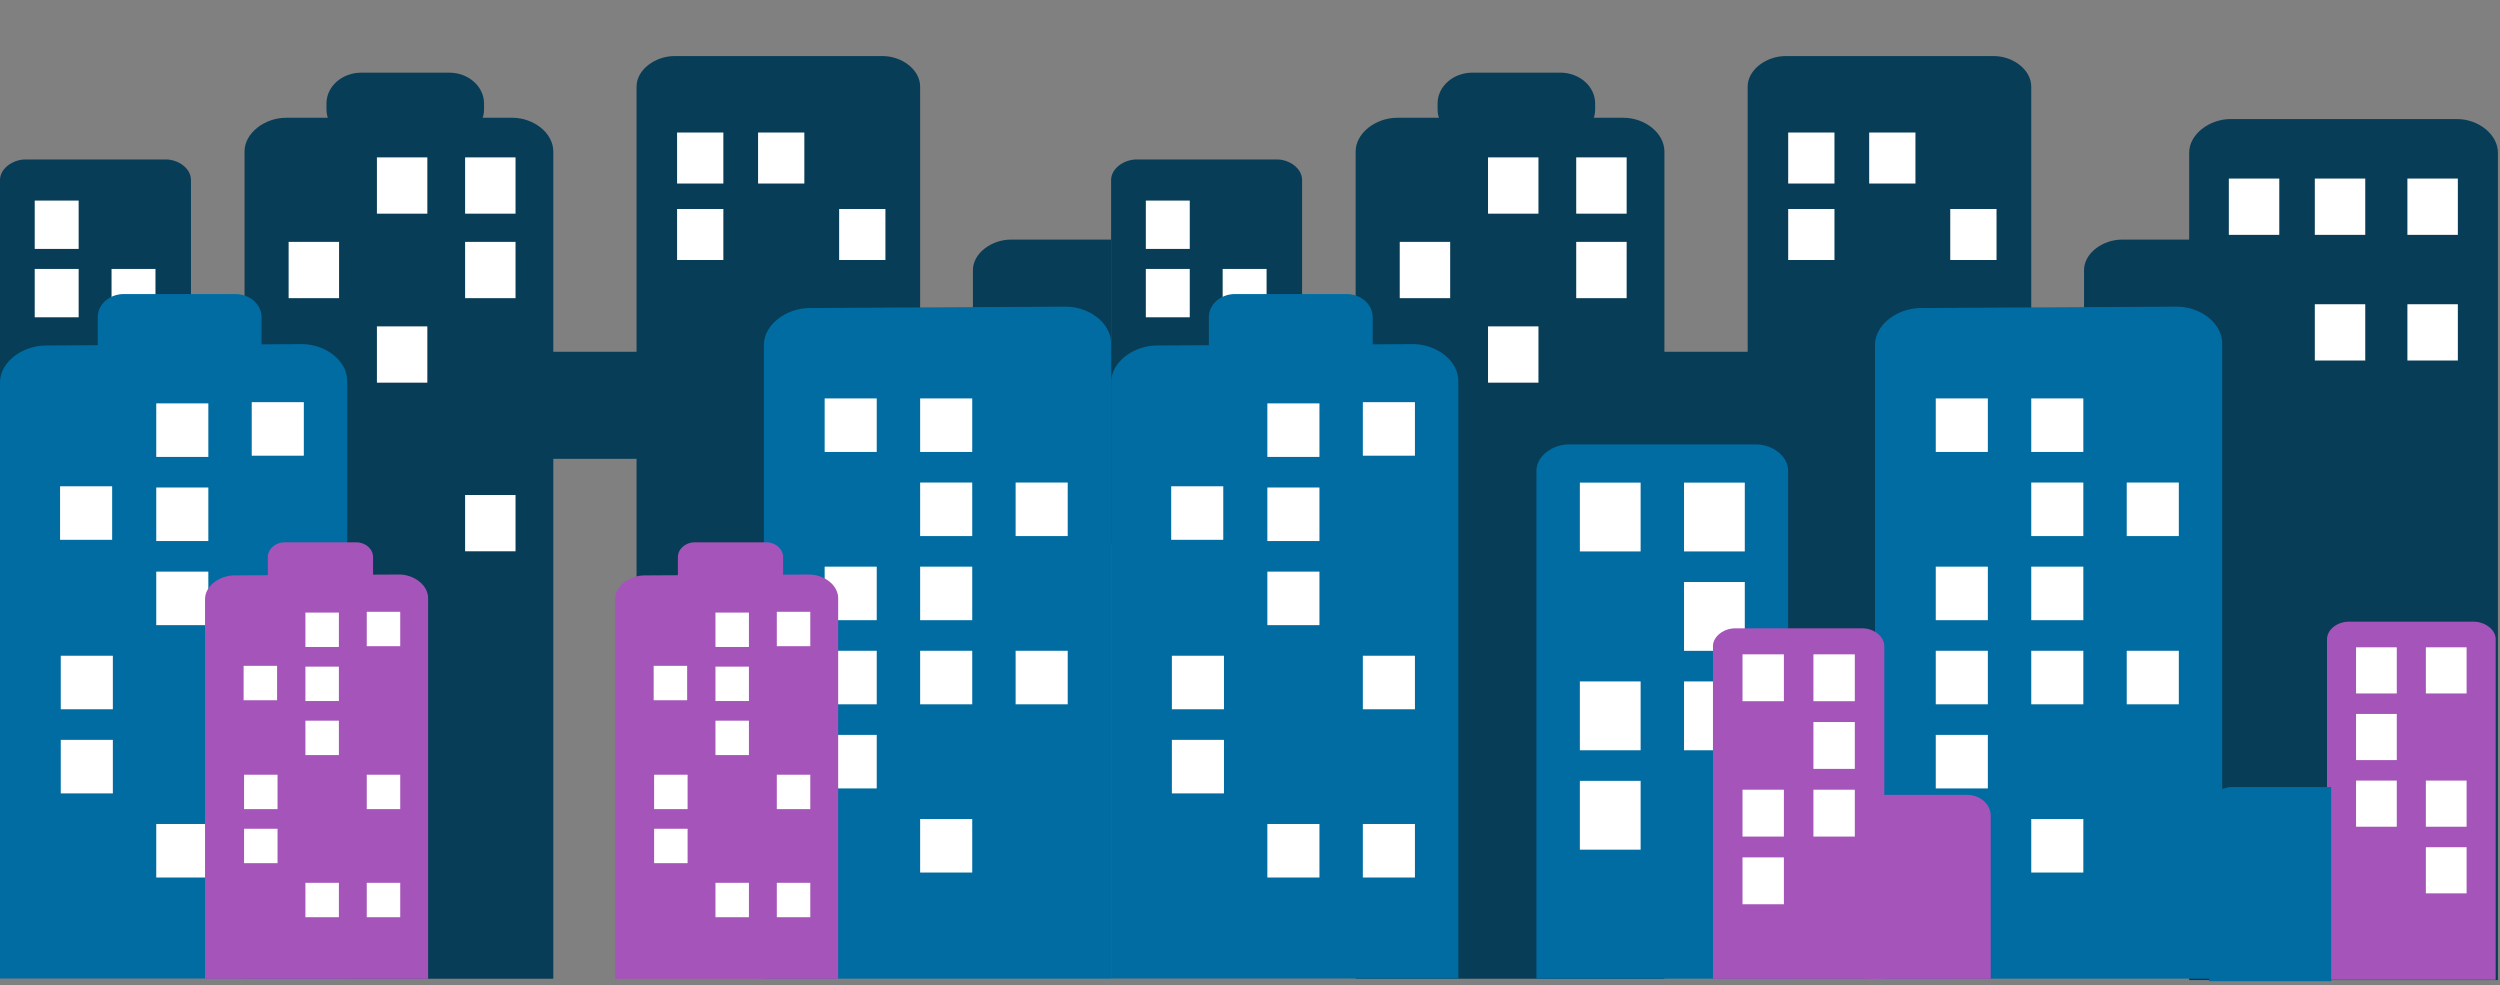 <svg width="378" height="149" viewBox="0 0 378 149" fill="none" xmlns="http://www.w3.org/2000/svg">
<rect x="0" y="0" width="378" height="149" fill="#808080" stroke="none"/>
<path d="M331 148.171V23.111C331 20.266 334.098 18 337.274 18H371.491C374.68 18 377.686 20.266 377.686 23.111V148.182H331V148.171Z" fill="#083D57"/>
<path d="M350 27H357.626V35.51H350V27Z" fill="white"/>
<path d="M364 27H371.626V35.51H364V27Z" fill="white"/>
<path d="M337 27H344.626V35.51H337V27Z" fill="white"/>
<path d="M364 46H371.626V54.51H364V46Z" fill="white"/>
<path d="M350 46H357.626V54.51H350V46Z" fill="white"/>
<g clip-path="url(#clip0_87_488)">
<path d="M0 82.152V27.218C0 25.484 1.916 24.108 3.885 24.108H25.043C27.011 24.108 28.875 25.484 28.875 27.218V82.152H0Z" fill="#083D57"/>
<path d="M5.25 40.665H11.891V47.973H5.25V40.665Z" fill="white"/>
<path d="M16.866 40.665H23.507V47.973H16.866V40.665Z" fill="white"/>
<path d="M5.25 30.328H11.891V37.636H5.25V30.328Z" fill="white"/>
<path d="M16.866 56.691H23.507V63.998H16.866V56.691Z" fill="white"/>
<path d="M144.375 47.973H151.016V55.28H144.375V47.973Z" fill="white"/>
<path d="M155.991 47.973H162.632V55.28H155.991V47.973Z" fill="white"/>
<path d="M155.991 67.04H162.632V74.347H155.991V67.04Z" fill="white"/>
<path d="M144.375 58.934H151.016V66.242H144.375V58.934Z" fill="white"/>
<path d="M96.246 147.861V13.1C96.246 10.522 99.081 8.475 102.007 8.475H133.429C136.356 8.475 139.125 10.522 139.125 13.1V147.85H96.246V147.861Z" fill="#083D57"/>
<path d="M147.105 147.861V40.85C147.105 38.272 149.94 36.225 152.867 36.225H168V147.85H147.105V147.861Z" fill="#083D57"/>
<path d="M102.375 20.038H109.371V27.75H102.375V20.038Z" fill="white"/>
<path d="M114.621 20.038H121.616V27.75H114.621V20.038Z" fill="white"/>
<path d="M102.375 31.6H109.371V39.312H102.375V31.6Z" fill="white"/>
<path d="M126.879 31.6H133.875V39.312H126.879V31.6Z" fill="white"/>
<path d="M126.879 47.788H133.875V55.5H126.879V47.788Z" fill="white"/>
<path d="M126.879 59.35H133.875V67.062H126.879V59.35Z" fill="white"/>
<path d="M36.973 147.977V22.917C36.973 20.072 40.071 17.806 43.247 17.806H77.464C80.653 17.806 83.659 20.072 83.659 22.917V147.988H36.973V147.977Z" fill="#083D57"/>
<path d="M56.989 23.796H64.614V32.306H56.989V23.796Z" fill="white"/>
<path d="M70.324 23.796H77.949V32.306H70.324V23.796Z" fill="white"/>
<path d="M43.641 36.572H51.266V45.082H43.641V36.572Z" fill="white"/>
<path d="M70.324 36.572H77.949V45.082H70.324V36.572Z" fill="white"/>
<path d="M43.641 62.067H51.266V70.577H43.641V62.067Z" fill="white"/>
<path d="M56.989 49.349H64.614V57.859H56.989V49.349Z" fill="white"/>
<path d="M70.324 74.844H77.949V83.354H70.324V74.844Z" fill="white"/>
<path d="M67.909 21.206H54.639C53.947 21.206 53.26 21.085 52.62 20.852C51.98 20.618 51.398 20.276 50.908 19.844C50.419 19.413 50.03 18.9 49.765 18.336C49.5 17.772 49.363 17.168 49.363 16.558V15.633C49.363 13.066 51.726 10.984 54.639 10.984H67.909C70.823 10.984 73.185 13.066 73.185 15.633V16.558C73.185 19.124 70.823 21.206 67.909 21.206V21.206Z" fill="#083D57"/>
<path d="M83.094 53.188H99.75V69.375H83.094V53.188Z" fill="#083D57"/>
<path d="M115.5 147.977V52.147C115.5 49.048 118.926 46.574 122.443 46.574L161.149 46.366C164.666 46.366 168 48.828 168 51.939V147.977H115.5Z" fill="#006CA2"/>
<path d="M139.125 60.241H147V68.335H139.125V60.241Z" fill="white"/>
<path d="M124.688 60.241H132.562V68.335H124.688V60.241Z" fill="white"/>
<path d="M153.562 72.96H161.438V81.053H153.562V72.96Z" fill="white"/>
<path d="M139.125 72.96H147V81.053H139.125V72.96Z" fill="white"/>
<path d="M139.125 85.678H147V93.772H139.125V85.678Z" fill="white"/>
<path d="M124.688 85.678H132.562V93.772H124.688V85.678Z" fill="white"/>
<path d="M153.562 98.397H161.438V106.491H153.562V98.397Z" fill="white"/>
<path d="M139.125 98.397H147V106.491H139.125V98.397Z" fill="white"/>
<path d="M124.688 98.397H132.562V106.491H124.688V98.397Z" fill="white"/>
<path d="M139.125 123.834H147V131.928H139.125V123.834Z" fill="white"/>
<path d="M124.688 111.116H132.562V119.209H124.688V111.116Z" fill="white"/>
<path d="M35.582 54.922H18.743C16.551 54.922 14.779 54.066 14.779 52.135V47.95C14.779 46.019 16.551 44.458 18.743 44.458H35.582C37.774 44.458 39.546 46.019 39.546 47.95V52.135C39.546 54.066 37.774 54.922 35.582 54.922Z" fill="#006CA2"/>
<path d="M0 147.954V57.812C0 54.714 3.426 52.239 6.943 52.239L45.649 52.031C49.166 52.031 52.5 54.494 52.5 57.604V147.954H0V147.954Z" fill="#006CA2"/>
<path d="M23.625 60.992H31.5V69.086H23.625V60.992Z" fill="white"/>
<path d="M38.062 60.807H45.938V68.901H38.062V60.807Z" fill="white"/>
<path d="M9.083 73.526H16.957V81.62H9.083V73.526Z" fill="white"/>
<path d="M23.625 73.711H31.5V81.805H23.625V73.711Z" fill="white"/>
<path d="M23.625 86.43H31.5V94.523H23.625V86.43Z" fill="white"/>
<path d="M38.062 99.148H45.938V107.242H38.062V99.148Z" fill="white"/>
<path d="M9.188 99.148H17.062V107.242H9.188V99.148Z" fill="white"/>
<path d="M38.062 124.586H45.938V132.68H38.062V124.586Z" fill="white"/>
<path d="M23.625 124.586H31.5V132.68H23.625V124.586Z" fill="white"/>
<path d="M9.188 111.867H17.062V119.961H9.188V111.867Z" fill="white"/>
<path d="M53.861 88.723H43.042C41.634 88.723 40.495 88.173 40.495 86.933V84.243C40.495 83.003 41.634 82 43.042 82H53.861C55.27 82 56.408 83.003 56.408 84.243V86.933C56.408 88.173 55.27 88.723 53.861 88.723Z" fill="#A555B9"/>
<path d="M31 148.496V90.58C31 88.59 33.201 87 35.461 87L60.329 86.866C62.589 86.866 64.731 88.448 64.731 90.447V148.496H31V148.496Z" fill="#A555B9"/>
<path d="M46.179 92.623H51.239V97.823H46.179V92.623Z" fill="white"/>
<path d="M55.455 92.504H60.515V97.705H55.455V92.504Z" fill="white"/>
<path d="M36.835 100.676H41.895V105.876H36.835V100.676Z" fill="white"/>
<path d="M46.179 100.795H51.239V105.995H46.179V100.795Z" fill="white"/>
<path d="M46.179 108.967H51.239V114.167H46.179V108.967Z" fill="white"/>
<path d="M55.455 117.139H60.515V122.339H55.455V117.139Z" fill="white"/>
<path d="M36.903 117.139H41.963V122.339H36.903V117.139Z" fill="white"/>
<path d="M55.455 133.482H60.515V138.682H55.455V133.482Z" fill="white"/>
<path d="M46.179 133.482H51.239V138.682H46.179V133.482Z" fill="white"/>
<path d="M36.903 125.31H41.963V130.511H36.903V125.31Z" fill="white"/>
<path d="M115.861 88.723H105.042C103.634 88.723 102.495 88.173 102.495 86.933V84.243C102.495 83.003 103.634 82 105.042 82H115.861C117.27 82 118.408 83.003 118.408 84.243V86.933C118.408 88.173 117.27 88.723 115.861 88.723Z" fill="#A555B9"/>
<path d="M93 148.496V90.58C93 88.59 95.201 87 97.461 87L122.329 86.866C124.589 86.866 126.731 88.448 126.731 90.447V148.496H93V148.496Z" fill="#A555B9"/>
<path d="M108.179 92.623H113.239V97.823H108.179V92.623Z" fill="white"/>
<path d="M117.455 92.504H122.515V97.705H117.455V92.504Z" fill="white"/>
<path d="M98.835 100.676H103.895V105.876H98.835V100.676Z" fill="white"/>
<path d="M108.179 100.795H113.239V105.995H108.179V100.795Z" fill="white"/>
<path d="M108.179 108.967H113.239V114.167H108.179V108.967Z" fill="white"/>
<path d="M117.455 117.139H122.515V122.339H117.455V117.139Z" fill="white"/>
<path d="M98.903 117.139H103.963V122.339H98.903V117.139Z" fill="white"/>
<path d="M117.455 133.482H122.515V138.682H117.455V133.482Z" fill="white"/>
<path d="M108.179 133.482H113.239V138.682H108.179V133.482Z" fill="white"/>
<path d="M98.903 125.31H103.963V130.511H98.903V125.31Z" fill="white"/>
</g>
<g clip-path="url(#clip1_87_488)">
<path d="M168 82.152V27.218C168 25.484 169.916 24.108 171.885 24.108H193.042C195.011 24.108 196.875 25.484 196.875 27.218V82.152H168Z" fill="#083D57"/>
<path d="M173.25 40.665H179.891V47.973H173.25V40.665Z" fill="white"/>
<path d="M184.866 40.665H191.507V47.973H184.866V40.665Z" fill="white"/>
<path d="M173.25 30.328H179.891V37.636H173.25V30.328Z" fill="white"/>
<path d="M184.866 56.691H191.507V63.998H184.866V56.691Z" fill="white"/>
<path d="M312.375 47.973H319.016V55.28H312.375V47.973Z" fill="white"/>
<path d="M323.991 47.973H330.632V55.28H323.991V47.973Z" fill="white"/>
<path d="M323.991 67.04H330.632V74.347H323.991V67.04Z" fill="white"/>
<path d="M312.375 58.934H319.016V66.242H312.375V58.934Z" fill="white"/>
<path d="M264.246 147.861V13.1C264.246 10.522 267.081 8.475 270.007 8.475H301.429C304.356 8.475 307.125 10.522 307.125 13.1V147.85H264.246V147.861Z" fill="#083D57"/>
<path d="M315.105 147.861V40.85C315.105 38.272 317.94 36.225 320.867 36.225H336V147.85H315.105V147.861Z" fill="#083D57"/>
<path d="M270.375 20.038H277.371V27.75H270.375V20.038Z" fill="white"/>
<path d="M282.621 20.038H289.616V27.75H282.621V20.038Z" fill="white"/>
<path d="M270.375 31.6H277.371V39.312H270.375V31.6Z" fill="white"/>
<path d="M294.879 31.6H301.875V39.312H294.879V31.6Z" fill="white"/>
<path d="M294.879 47.788H301.875V55.5H294.879V47.788Z" fill="white"/>
<path d="M294.879 59.35H301.875V67.062H294.879V59.35Z" fill="white"/>
<path d="M204.973 147.977V22.917C204.973 20.072 208.071 17.806 211.247 17.806H245.464C248.653 17.806 251.659 20.072 251.659 22.917V147.988H204.973V147.977Z" fill="#083D57"/>
<path d="M224.989 23.796H232.614V32.306H224.989V23.796Z" fill="white"/>
<path d="M238.324 23.796H245.949V32.306H238.324V23.796Z" fill="white"/>
<path d="M211.641 36.572H219.266V45.082H211.641V36.572Z" fill="white"/>
<path d="M238.324 36.572H245.949V45.082H238.324V36.572Z" fill="white"/>
<path d="M211.641 62.067H219.266V70.577H211.641V62.067Z" fill="white"/>
<path d="M224.989 49.349H232.614V57.859H224.989V49.349Z" fill="white"/>
<path d="M238.324 74.844H245.949V83.354H238.324V74.844Z" fill="white"/>
<path d="M235.909 21.206H222.639C221.947 21.206 221.26 21.085 220.62 20.852C219.98 20.618 219.398 20.276 218.909 19.844C218.419 19.413 218.03 18.9 217.765 18.336C217.5 17.772 217.363 17.168 217.363 16.558V15.633C217.363 13.066 219.726 10.984 222.639 10.984H235.909C238.823 10.984 241.185 13.066 241.185 15.633V16.558C241.185 19.124 238.823 21.206 235.909 21.206V21.206Z" fill="#083D57"/>
<path d="M251.094 53.188H267.75V69.375H251.094V53.188Z" fill="#083D57"/>
<path d="M232.312 147.977V71.156C232.312 68.947 234.754 67.19 237.261 67.19H265.479C267.986 67.19 270.362 68.947 270.362 71.156V147.977H232.312V147.977Z" fill="#006CA2"/>
<path d="M238.875 72.971H248.062V83.377H238.875V72.971Z" fill="white"/>
<path d="M254.625 72.971H263.812V83.377H254.625V72.971Z" fill="white"/>
<path d="M254.625 88.002H263.812V98.408H254.625V88.002Z" fill="white"/>
<path d="M238.875 103.033H248.062V113.44H238.875V103.033Z" fill="white"/>
<path d="M254.625 103.033H263.812V113.44H254.625V103.033Z" fill="white"/>
<path d="M238.875 118.065H248.062V128.471H238.875V118.065Z" fill="white"/>
<path d="M294 147.977H266.438V104.178H288.737C289.428 104.178 290.112 104.298 290.751 104.531C291.39 104.764 291.97 105.106 292.458 105.536C292.947 105.967 293.335 106.478 293.599 107.04C293.864 107.603 294 108.206 294 108.815V147.977V147.977Z" fill="#006CA2"/>
<path d="M283.5 147.977V52.147C283.5 49.048 286.926 46.574 290.443 46.574L329.149 46.366C332.666 46.366 336 48.828 336 51.939V147.977H283.5Z" fill="#006CA2"/>
<path d="M307.125 60.241H315V68.335H307.125V60.241Z" fill="white"/>
<path d="M292.688 60.241H300.562V68.335H292.688V60.241Z" fill="white"/>
<path d="M321.562 72.96H329.438V81.053H321.562V72.96Z" fill="white"/>
<path d="M307.125 72.96H315V81.053H307.125V72.96Z" fill="white"/>
<path d="M307.125 85.678H315V93.772H307.125V85.678Z" fill="white"/>
<path d="M292.688 85.678H300.562V93.772H292.688V85.678Z" fill="white"/>
<path d="M321.562 98.397H329.438V106.491H321.562V98.397Z" fill="white"/>
<path d="M307.125 98.397H315V106.491H307.125V98.397Z" fill="white"/>
<path d="M292.688 98.397H300.562V106.491H292.688V98.397Z" fill="white"/>
<path d="M307.125 123.834H315V131.928H307.125V123.834Z" fill="white"/>
<path d="M292.688 111.116H300.562V119.209H292.688V111.116Z" fill="white"/>
<path d="M203.582 54.922H186.742C184.551 54.922 182.779 54.066 182.779 52.135V47.95C182.779 46.019 184.551 44.458 186.742 44.458H203.582C205.774 44.458 207.546 46.019 207.546 47.95V52.135C207.546 54.066 205.774 54.922 203.582 54.922Z" fill="#006CA2"/>
<path d="M168 147.954V57.812C168 54.714 171.426 52.239 174.943 52.239L213.649 52.031C217.166 52.031 220.5 54.494 220.5 57.604V147.954H168V147.954Z" fill="#006CA2"/>
<path d="M191.625 60.992H199.5V69.086H191.625V60.992Z" fill="white"/>
<path d="M206.062 60.807H213.938V68.901H206.062V60.807Z" fill="white"/>
<path d="M177.083 73.526H184.958V81.62H177.083V73.526Z" fill="white"/>
<path d="M191.625 73.711H199.5V81.805H191.625V73.711Z" fill="white"/>
<path d="M191.625 86.43H199.5V94.523H191.625V86.43Z" fill="white"/>
<path d="M206.062 99.148H213.938V107.242H206.062V99.148Z" fill="white"/>
<path d="M177.188 99.148H185.062V107.242H177.188V99.148Z" fill="white"/>
<path d="M206.062 124.586H213.938V132.68H206.062V124.586Z" fill="white"/>
<path d="M191.625 124.586H199.5V132.68H191.625V124.586Z" fill="white"/>
<path d="M177.188 111.867H185.062V119.961H177.188V111.867Z" fill="white"/>
<path d="M259 150.004V97.7C259 96.197 260.662 95 262.369 95H281.582C283.289 95 284.906 96.197 284.906 97.7V150.004H259V150.004Z" fill="#A555B9"/>
<path d="M263.468 98.936H269.723V106.021H263.468V98.936Z" fill="white"/>
<path d="M274.191 98.936H280.447V106.021H274.191V98.936Z" fill="white"/>
<path d="M274.191 109.17H280.447V116.255H274.191V109.17Z" fill="white"/>
<path d="M263.468 119.404H269.723V126.489H263.468V119.404Z" fill="white"/>
<path d="M274.191 119.404H280.447V126.489H274.191V119.404Z" fill="white"/>
<path d="M263.468 129.638H269.723V136.723H263.468V129.638Z" fill="white"/>
<path d="M301 150.004H282.234V120.184H297.417C297.887 120.184 298.353 120.265 298.788 120.424C299.223 120.583 299.618 120.815 299.95 121.108C300.283 121.401 300.547 121.749 300.727 122.132C300.907 122.515 301 122.926 301 123.34V150.004V150.004Z" fill="#A555B9"/>
</g>
<path d="M377.348 148.15V96.658C377.348 95.178 375.711 94 374.031 94H355.117C353.436 94 351.844 95.178 351.844 96.658V148.15H377.348V148.15Z" fill="#A555B9"/>
<path d="M372.949 97.875H366.791V104.85H372.949V97.875Z" fill="white"/>
<path d="M362.392 97.875H356.234V104.85H362.392V97.875Z" fill="white"/>
<path d="M362.392 107.95H356.234V114.925H362.392V107.95Z" fill="white"/>
<path d="M372.949 118.025H366.791V125H372.949V118.025Z" fill="white"/>
<path d="M362.392 118.025H356.234V125H362.392V118.025Z" fill="white"/>
<path d="M372.949 128.1H366.791V135.075H372.949V128.1Z" fill="white"/>
<path d="M334 148.357H352.474V119H337.528C337.064 119 336.606 119.08 336.178 119.237C335.75 119.393 335.361 119.622 335.033 119.91C334.706 120.199 334.446 120.541 334.269 120.918C334.091 121.296 334 121.7 334 122.108V148.357V148.357Z" fill="#006CA2"/>
<defs>
<clipPath id="clip0_87_488">
<rect width="168" height="148" fill="white"/>
</clipPath>
<clipPath id="clip1_87_488">
<rect width="168" height="148" fill="white" transform="translate(168)"/>
</clipPath>
</defs>
</svg>
